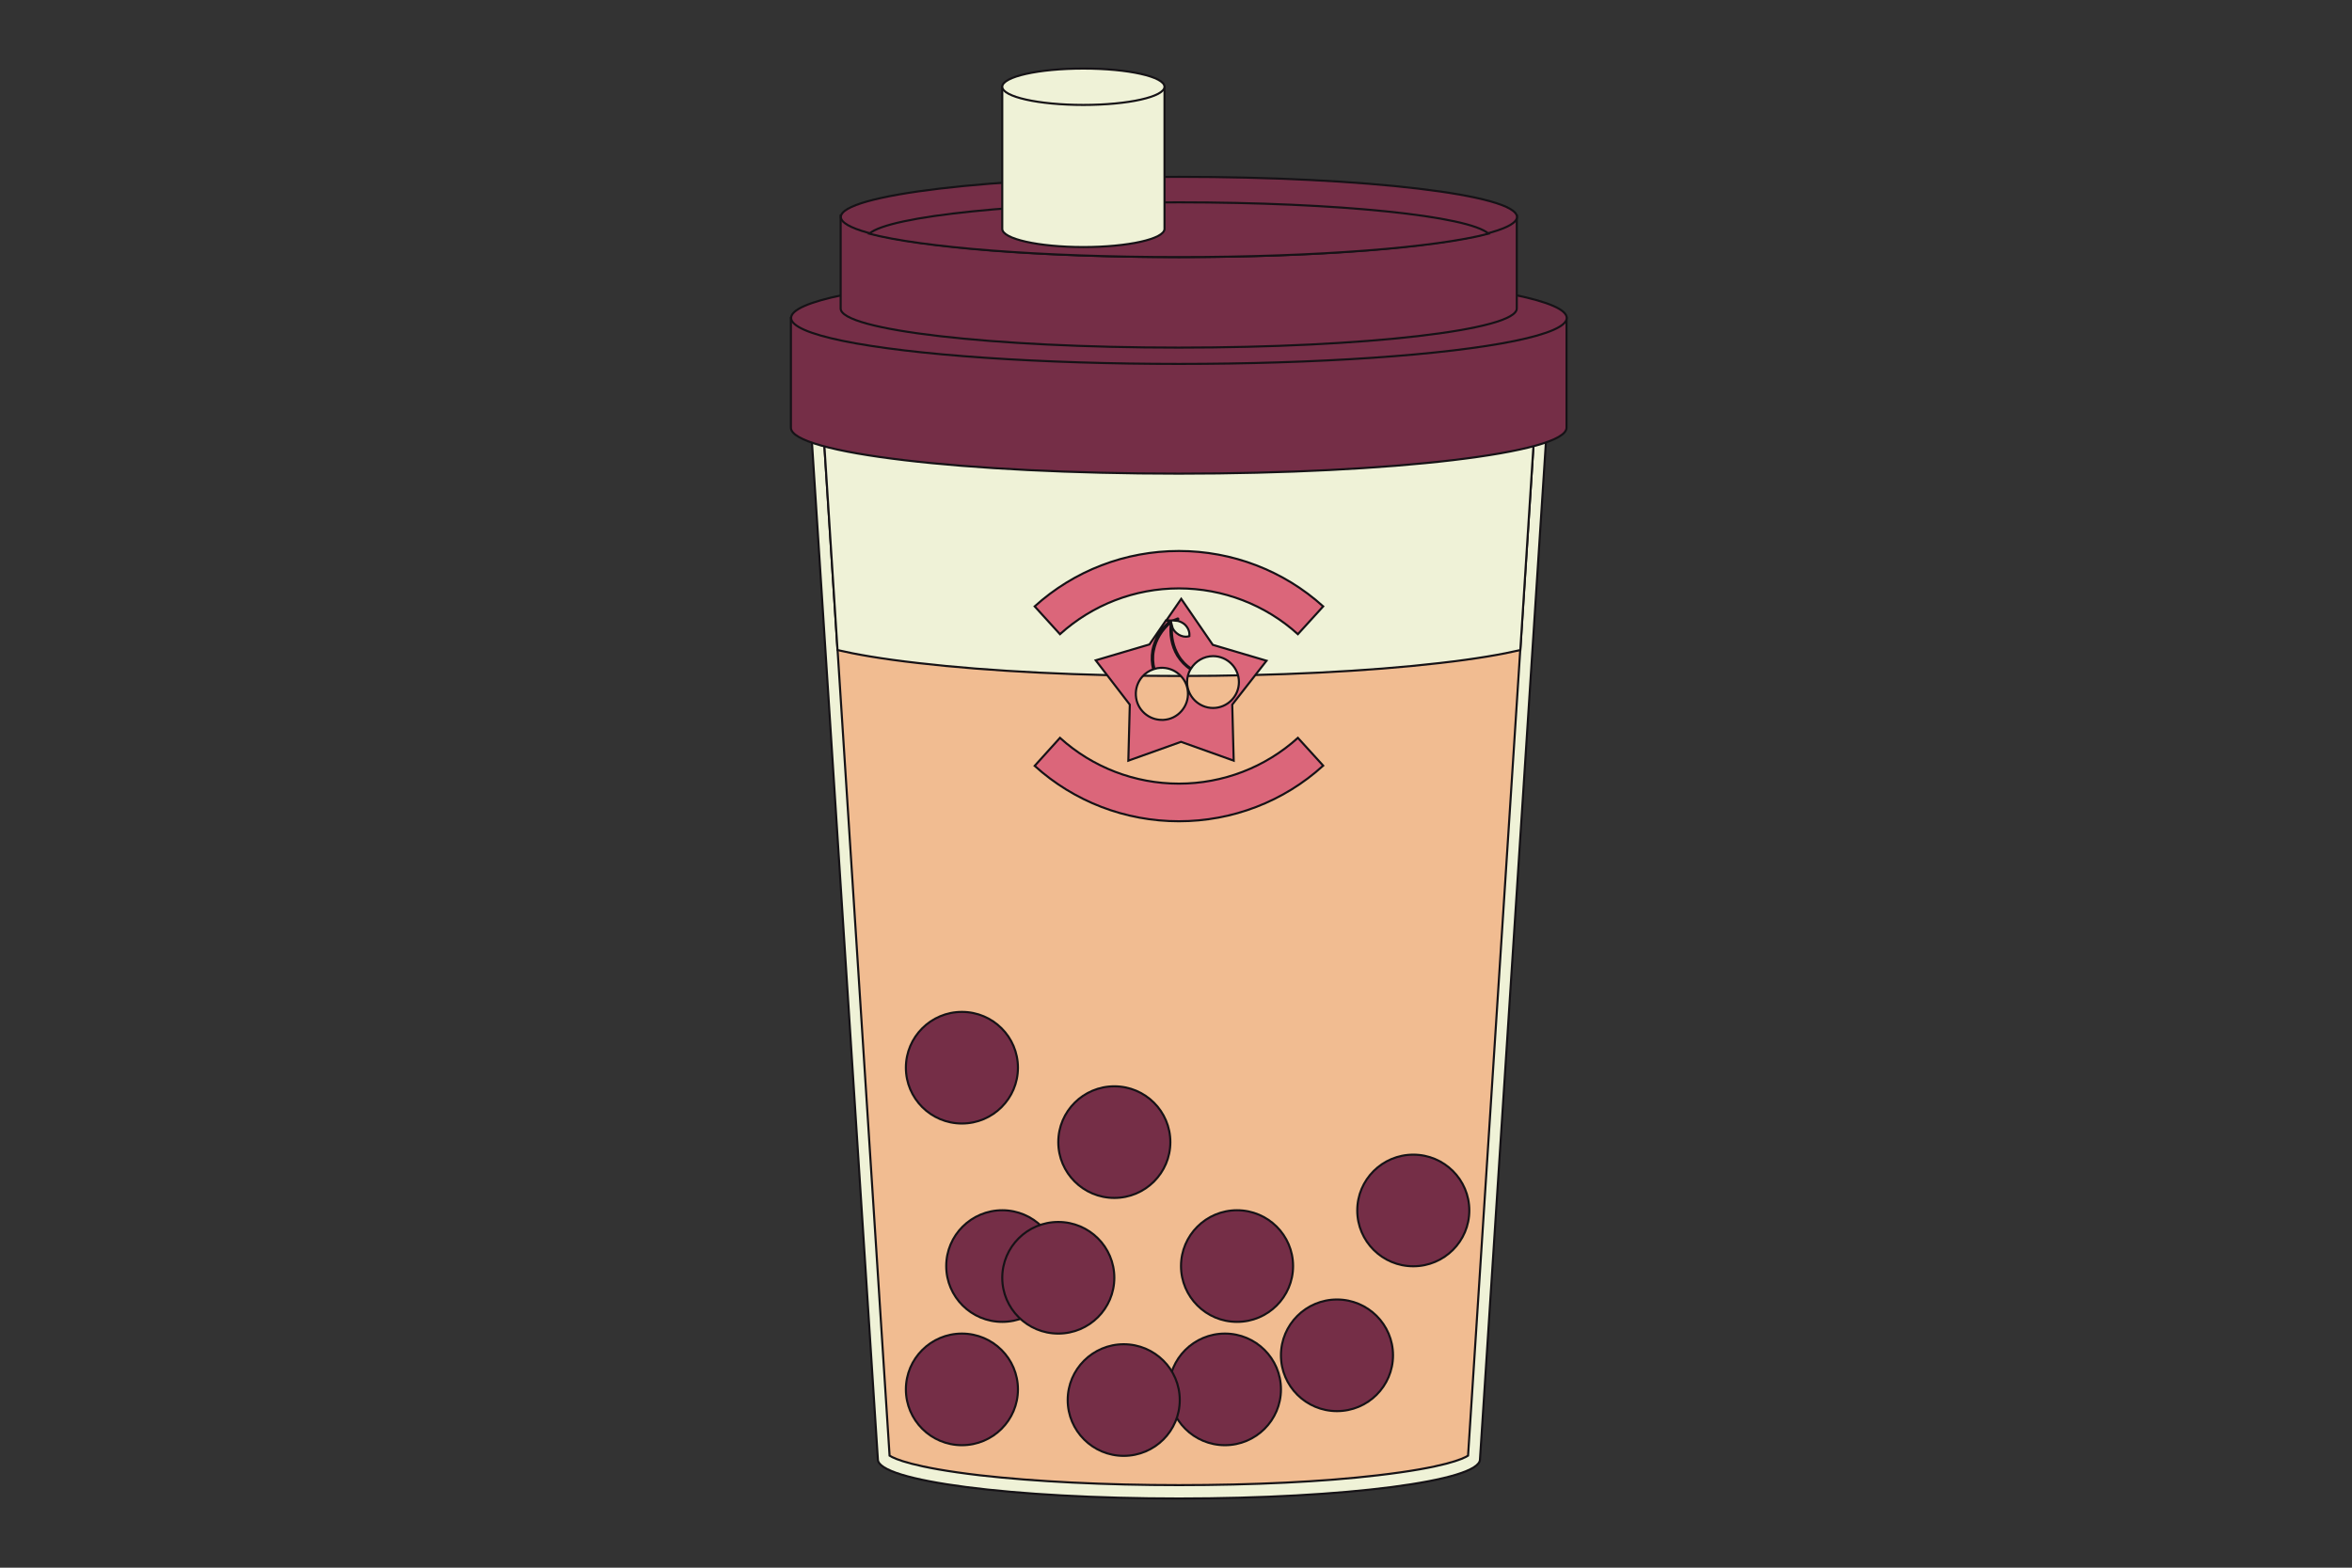 <?xml version="1.0" encoding="utf-8"?>
<!-- Generator: Adobe Illustrator 21.0.0, SVG Export Plug-In . SVG Version: 6.00 Build 0)  -->
<svg version="1.1" id="图层_1" xmlns="http://www.w3.org/2000/svg" xmlns:xlink="http://www.w3.org/1999/xlink" x="0px" y="0px"
	 viewBox="0 0 1125 750" style="enable-background:new 0 0 1125 750;" xml:space="preserve">
<rect x="0" y="0" width="1125" height="750" fill="#333333" stroke="none"/>
<style type="text/css">
	.st0{fill:#EFF2D7;stroke:#151216;stroke-miterlimit:10;}
	.st1{fill:#F1BC91;stroke:#151216;stroke-miterlimit:10;}
	.st2{fill:#752E47;stroke:#151216;stroke-miterlimit:10;}
	.st3{fill:#DB667A;stroke:#151216;stroke-miterlimit:10;}
</style>
<g>
	<path class="st0" d="M388,205.9l31.9,492.3c0,10.3,64.5,18.7,144,18.7s144-8.4,144-18.7l31.9-492.3H388z"/>
	<g>
		<path class="st1" d="M563.9,710.5c-35.2,0-69-1.7-95.2-4.7c-31.7-3.7-40.9-7.9-43.2-9.4L394.3,213h339.2l-31.3,483.4
			c-2.3,1.5-11.4,5.7-43.2,9.4C632.9,708.9,599.1,710.5,563.9,710.5z"/>
		<path class="st0" d="M400.6,311c8.6,2,20.8,4.2,38.5,6.2c34.4,4,78.7,6.2,124.8,6.2c46.1,0,90.5-2.2,124.8-6.2
			c17.6-2,29.9-4.2,38.5-6.2l6.3-98H394.3L400.6,311z"/>
	</g>
	<ellipse class="st2" cx="676" cy="579.1" rx="26.8" ry="26.7"/>
	<g>
		<path class="st2" d="M378.3,204.6c0,12.2,83.1,22,185.5,22s185.5-9.9,185.5-22v-52.5H378.3V204.6z"/>
		<ellipse class="st2" cx="563.9" cy="152.1" rx="185.5" ry="22"/>
	</g>
	<g>
		<path class="st2" d="M402.1,147.6c0,10.3,72.4,18.7,161.7,18.7s161.7-8.4,161.7-18.7v-44.5H402.1V147.6z"/>
		<ellipse class="st2" cx="563.9" cy="103.8" rx="161.7" ry="19.2"/>
	</g>
	<path class="st2" d="M563.9,123c66.2,0,123.1-4.6,148.1-11.2c-9.4-8.5-72.1-15-148.1-15s-138.7,6.6-148.1,15
		C440.8,118.4,497.7,123,563.9,123z"/>
	<g>
		<path class="st0" d="M479.4,109.5c0,4.8,17.4,8.7,38.8,8.7s38.8-3.9,38.8-8.7V41.5h-77.6V109.5z"/>
		<ellipse class="st0" cx="518.2" cy="41.5" rx="38.8" ry="8.7"/>
	</g>
	<ellipse class="st2" cx="639.5" cy="648.4" rx="26.8" ry="26.7"/>
	<ellipse class="st2" cx="585.9" cy="664.7" rx="26.8" ry="26.7"/>
	<ellipse class="st2" cx="591.7" cy="605.7" rx="26.8" ry="26.7"/>
	<ellipse class="st2" cx="460.1" cy="510.8" rx="26.8" ry="26.7"/>
	<ellipse class="st2" cx="533" cy="546.4" rx="26.8" ry="26.7"/>
	<ellipse class="st2" cx="460.1" cy="664.7" rx="26.8" ry="26.7"/>
	<ellipse class="st2" cx="479.4" cy="605.7" rx="26.8" ry="26.7"/>
	<ellipse class="st2" cx="506.2" cy="611.3" rx="26.8" ry="26.7"/>
	<ellipse class="st2" cx="537.5" cy="669.8" rx="26.8" ry="26.7"/>
	<g>
		<path class="st3" d="M563.9,392.9c-25.6,0-50.1-9.4-69-26.5L507,353c15.6,14.1,35.8,21.9,56.9,21.9c21.1,0,41.3-7.8,56.9-21.9
			l12.1,13.3C614,383.5,589.4,392.9,563.9,392.9z"/>
		<path class="st3" d="M563.9,263.6c-25.6,0-50.1,9.4-69,26.5l12.1,13.3c15.6-14.1,35.8-21.9,56.9-21.9c21.1,0,41.3,7.8,56.9,21.9
			l12.1-13.3C614,273,589.4,263.6,563.9,263.6z"/>
	</g>
	<path class="st3" d="M605.8,316.1l-25.7-7.6L565,286.5l-6.9,10c2.3,1.1,5.1-0.6,5.1-0.6c0.1-0.1,0.3,0,0.4,0.1
		c0.1,0.1,0,0.3-0.1,0.4c-0.1,0-0.5,0.3-1.1,0.5c1.4,0.1,2.8,0.7,4,1.6c1.7,1.4,2.7,3.6,2.5,5.6l0,0.2l-0.2,0.1
		c-0.5,0.1-1,0.2-1.5,0.2c-1.5,0-3.1-0.6-4.4-1.7c-1.1-0.9-1.9-2.1-2.2-3.3c-0.4,5,0.7,9.8,3.1,13.9c1.6,2.7,3.7,4.8,6,6.3
		c2.2-3.5,6.1-5.9,10.5-5.9c6.9,0,12.4,5.6,12.4,12.4c0,6.9-5.6,12.4-12.4,12.4s-12.4-5.6-12.4-12.4c0-2.2,0.6-4.3,1.6-6.1
		c-2.5-1.6-4.6-3.8-6.3-6.5c-2.8-4.7-3.8-10.3-3-16c-4.3,3.6-7.2,8.4-8.2,13.6c-0.6,3-0.4,6,0.3,8.7c0.9-0.3,1.8-0.4,2.8-0.5
		c3.3-0.2,6.5,0.9,9,3.1c2.5,2.2,4,5.2,4.2,8.6c0.2,3.3-0.9,6.5-3.1,9c-2.2,2.5-5.2,4-8.6,4.2c-0.3,0-0.5,0-0.8,0
		c-3,0-5.9-1.1-8.2-3.1c-2.5-2.2-4-5.2-4.2-8.6c-0.2-3.3,0.9-6.5,3.1-9c1.4-1.6,3.2-2.8,5.2-3.5c-0.8-2.8-0.9-5.9-0.4-9
		c1-5.3,3.9-10.2,8.3-13.9c-0.6,0-1.2-0.2-1.8-0.5l-7.9,11.5l-25.7,7.6l16.3,21.2l-0.7,26.8l25.2-9l25.2,9l-0.7-26.8L605.8,316.1z"
		/>
</g>
</svg>
